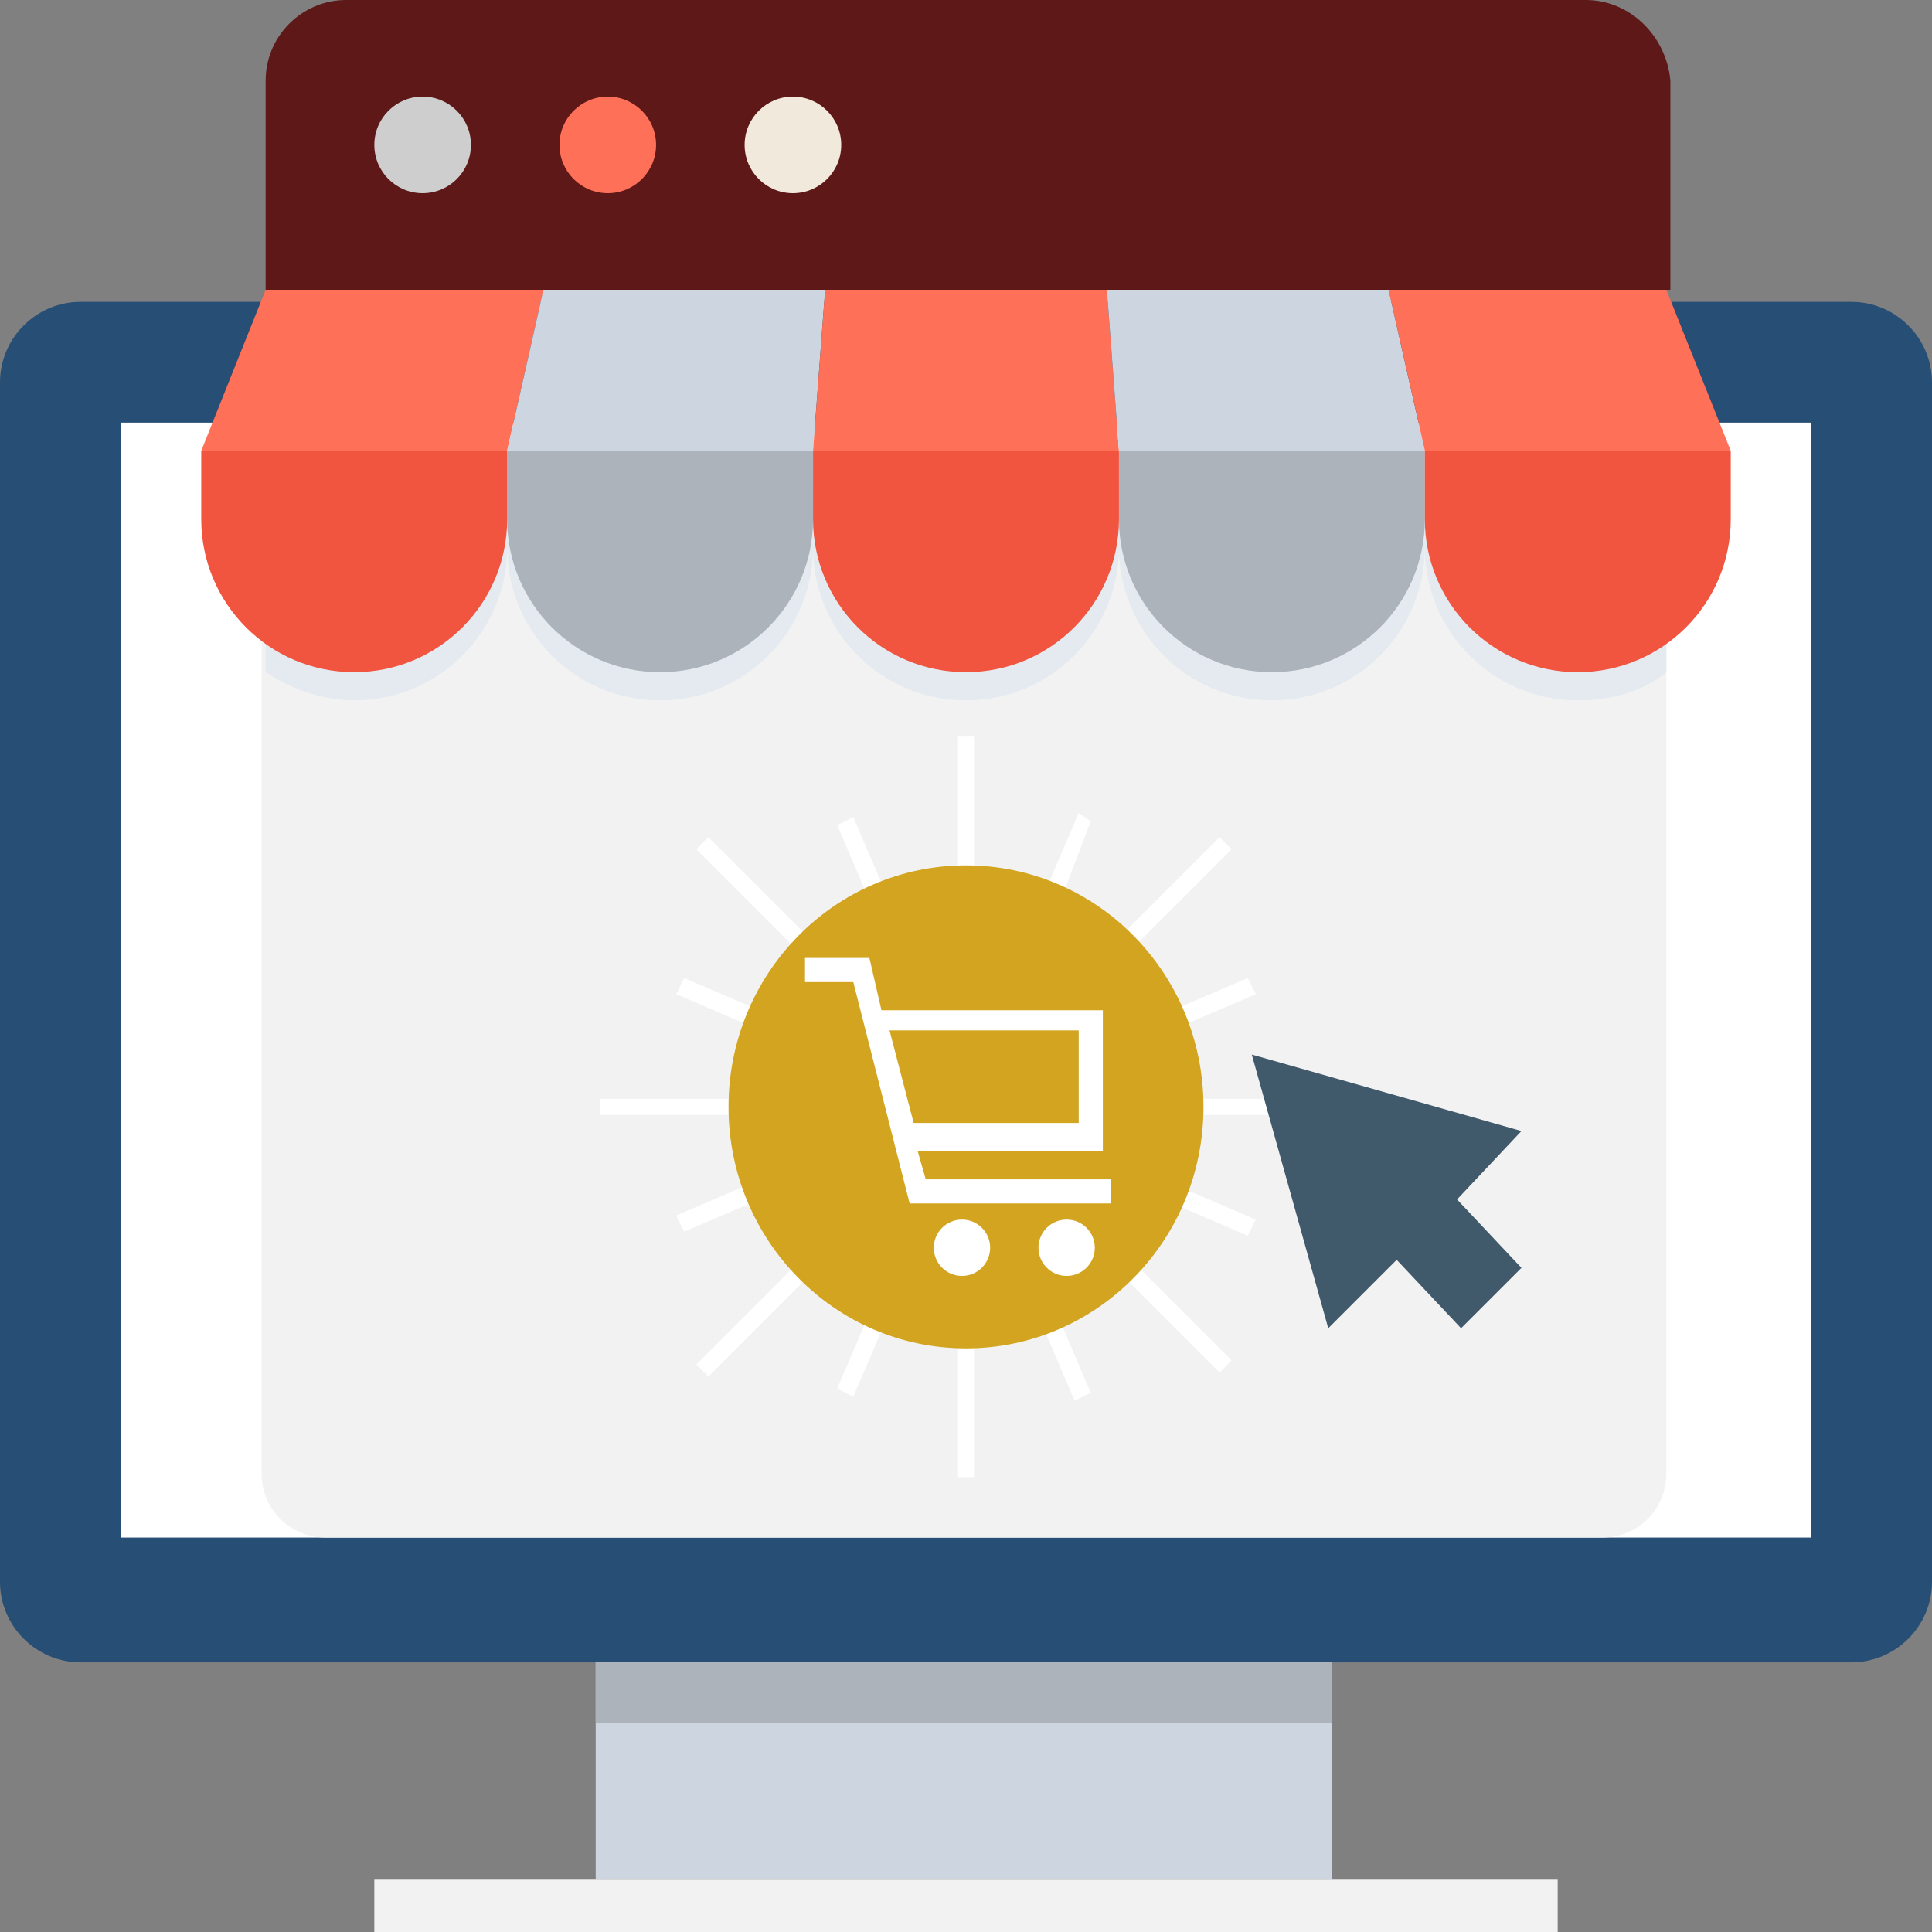 <?xml version="1.0" encoding="utf-8"?>
<!-- Generator: Adobe Illustrator 15.0.0, SVG Export Plug-In . SVG Version: 6.00 Build 0)  -->
<!DOCTYPE svg PUBLIC "-//W3C//DTD SVG 1.1//EN" "http://www.w3.org/Graphics/SVG/1.1/DTD/svg11.dtd">
<svg version="1.1" id="Layer_1" xmlns="http://www.w3.org/2000/svg" xmlns:xlink="http://www.w3.org/1999/xlink" x="0px" y="0px"
	 width="300px" height="300px" viewBox="0 0 300 300" enable-background="new 0 0 300 300" xml:space="preserve">
<rect x="0" y="0" width="300" height="300" fill="#808080" stroke="none"/>
<path fill="#274E75" d="M287.5,46.875h-275C5.625,46.875,0,52.5,0,59.375v186.25c0,6.875,5.625,12.5,12.5,12.5h275
	c6.875,0,12.5-5.625,12.5-12.5V59.375C300,52.5,294.375,46.875,287.5,46.875z"/>
<rect x="18.75" y="65.625" fill="#FFFFFF" width="262.5" height="173.125"/>
<rect x="92.5" y="258.125" fill="#CDD6E0" width="114.375" height="33.75"/>
<rect x="58.125" y="291.875" fill="#F2F2F2" width="183.75" height="8.125"/>
<rect x="92.5" y="258.125" fill="#ACB3BA" width="114.375" height="9.375"/>
<path fill="#F2F2F2" d="M258.75,70v158.75c0,5.625-4.375,10-10,10H50.625c-5.625,0-10-4.375-10-10V70H258.75z"/>
<g>
	<path fill="#FFFFFF" d="M151.25,114.375v23.75c-0.625,0-0.625,0-1.25,0c-0.625,0-0.625,0-1.25,0v-23.75H151.25z"/>
	<path fill="#FFFFFF" d="M151.25,205.625v23.75h-2.5v-23.75c0.625,0,0.625,0,1.25,0C150.625,205.625,150.625,205.625,151.25,205.625
		z"/>
	<path fill="#FFFFFF" d="M191.25,131.875l-16.875,16.875c-0.625-0.625-1.25-1.25-1.875-1.875L189.375,130L191.25,131.875z"/>
	<path fill="#FFFFFF" d="M126.875,196.875L110,213.75l-1.875-1.875L125,195C125.625,195.625,126.25,196.25,126.875,196.875z"/>
	<path fill="#FFFFFF" d="M207.5,170.625v2.5h-23.125c0-0.625,0-0.625,0-1.25s0-0.625,0-1.25H207.5L207.5,170.625z"/>
	<path fill="#FFFFFF" d="M116.25,171.875c0,0.625,0,0.625,0,1.25H93.125v-2.5h23.125C116.25,170.625,116.25,171.25,116.25,171.875z"
		/>
	<path fill="#FFFFFF" d="M191.25,211.25l-1.875,1.875l-16.25-16.249c0.625-0.626,1.25-1.251,1.875-1.876L191.25,211.25z"/>
	<path fill="#FFFFFF" d="M126.875,146.875c-0.625,0.625-1.25,1.25-1.875,1.875l-16.875-16.875L110,130L126.875,146.875z"/>
	<path fill="#FFFFFF" d="M138.125,140c-0.625,0-1.25,0.625-2.5,1.25L130,128.125l2.5-1.25L138.125,140z"/>
	<path fill="#FFFFFF" d="M169.375,216.25l-2.5,1.25l-5.625-13.125c0.625,0,1.25-0.625,2.5-1.25L169.375,216.25z"/>
	<path fill="#FFFFFF" d="M119.375,157.5c-0.625,0.625-0.625,1.25-1.25,2.5L105,154.375l1.25-2.5L119.375,157.5z"/>
	<path fill="#FFFFFF" d="M195,189.375l-1.25,2.5l-13.125-5.625c0.625-0.625,0.625-1.25,1.25-2.5L195,189.375z"/>
	<path fill="#FFFFFF" d="M119.375,185.625l-13.125,5.625l-1.25-2.5l13.125-5.625C118.75,184.375,118.75,185,119.375,185.625z"/>
	<path fill="#FFFFFF" d="M195,154.375L181.875,160c0-0.625-0.625-1.25-1.25-2.5l13.125-5.625L195,154.375z"/>
	<path fill="#FFFFFF" d="M138.125,203.75l-5.625,13.125l-2.5-1.25l5.625-13.125C136.875,203.125,137.5,203.125,138.125,203.75z"/>
	<path fill="#FFFFFF" d="M169.375,127.5l-5,13.125c-0.625-0.625-1.25-0.625-2.5-1.25l5.625-13.125L169.375,127.5z"/>
</g>
<path fill="#5E1818" d="M246.25,0H53.75c-6.875,0-12.5,5.625-12.5,12.5V45h218.125V12.5C258.75,5.625,253.125,0,246.25,0z"/>
<polygon fill="#40596B" points="194.375,163.75 206.25,206.25 216.875,195.625 226.875,206.25 236.25,196.875 226.25,186.25 
	236.25,175.625 "/>
<ellipse fill="#F2E9DD" cx="123.125" cy="22.5" rx="7.5" ry="7.5"/>
<ellipse fill="#FF7058" cx="94.375" cy="22.5" rx="7.5" ry="7.5"/>
<ellipse fill="#CECECE" cx="65.625" cy="22.5" rx="7.5" ry="7.5"/>
<path fill="#E4EAEF" d="M258.75,75v29.375C255,107.5,250,108.75,245,108.75c-13.125,0-23.75-10.625-23.75-23.75
	c0,13.125-10.625,23.75-23.75,23.75S173.75,98.125,173.75,85c0,13.125-10.625,23.75-23.75,23.75c-13.125,0-23.75-10.625-23.75-23.75
	c0,13.125-10.625,23.75-23.75,23.75S78.75,98.125,78.75,85c0,13.125-10.625,23.75-23.75,23.75c-5,0-10-1.875-13.75-4.375V75
	C41.25,75,258.75,75,258.75,75z"/>
<polygon fill="#FF7058" points="78.75,70 31.25,70 41.25,45 84.375,45 "/>
<polygon fill="#CDD6E0" points="126.25,70 78.75,70 84.375,45 128.125,45 "/>
<polygon fill="#FF7058" points="173.75,70 126.25,70 128.125,45 171.875,45 "/>
<polygon fill="#CDD6E0" points="221.25,70 173.75,70 171.875,45 215.625,45 "/>
<polygon fill="#FF7058" points="268.75,70 221.25,70 215.625,45 258.75,45 "/>
<g>
	<path fill="#ACB3BA" d="M78.75,80.625c0,13.125,10.625,23.75,23.75,23.75s23.75-10.625,23.75-23.75V70h-47.5V80.625L78.75,80.625z"
		/>
	<path fill="#ACB3BA" d="M173.75,70v10.625c0,13.125,10.625,23.75,23.75,23.75s23.75-10.625,23.75-23.75V70H173.75z"/>
</g>
<g>
	<path fill="#F1543F" d="M31.25,80.625c0,13.125,10.625,23.75,23.75,23.75s23.75-10.625,23.75-23.75V70h-47.5V80.625z"/>
	<path fill="#F1543F" d="M126.25,80.625c0,13.125,10.625,23.75,23.75,23.75c13.125,0,23.75-10.625,23.75-23.75V70h-47.5V80.625
		L126.25,80.625z"/>
	<path fill="#F1543F" d="M221.25,70v10.625c0,13.125,10.625,23.75,23.75,23.75s23.75-10.625,23.75-23.75V70H221.25z"/>
</g>
<ellipse fill="#D3A420" cx="150" cy="171.875" rx="36.875" ry="37.5"/>
<g>
	<path fill="#FFFFFF" d="M143.75,183.125l-1.25-4.375h28.75v-21.875h-34.375L135,148.75h-10v3.75h7.5l8.75,34.375h31.25v-3.75
		H143.75z M167.5,160v14.375h-25.625L138.125,160H167.5z"/>
	<ellipse fill="#FFFFFF" cx="149.375" cy="193.75" rx="4.375" ry="4.375"/>
	<ellipse fill="#FFFFFF" cx="165.625" cy="193.75" rx="4.375" ry="4.375"/>
</g>
</svg>

